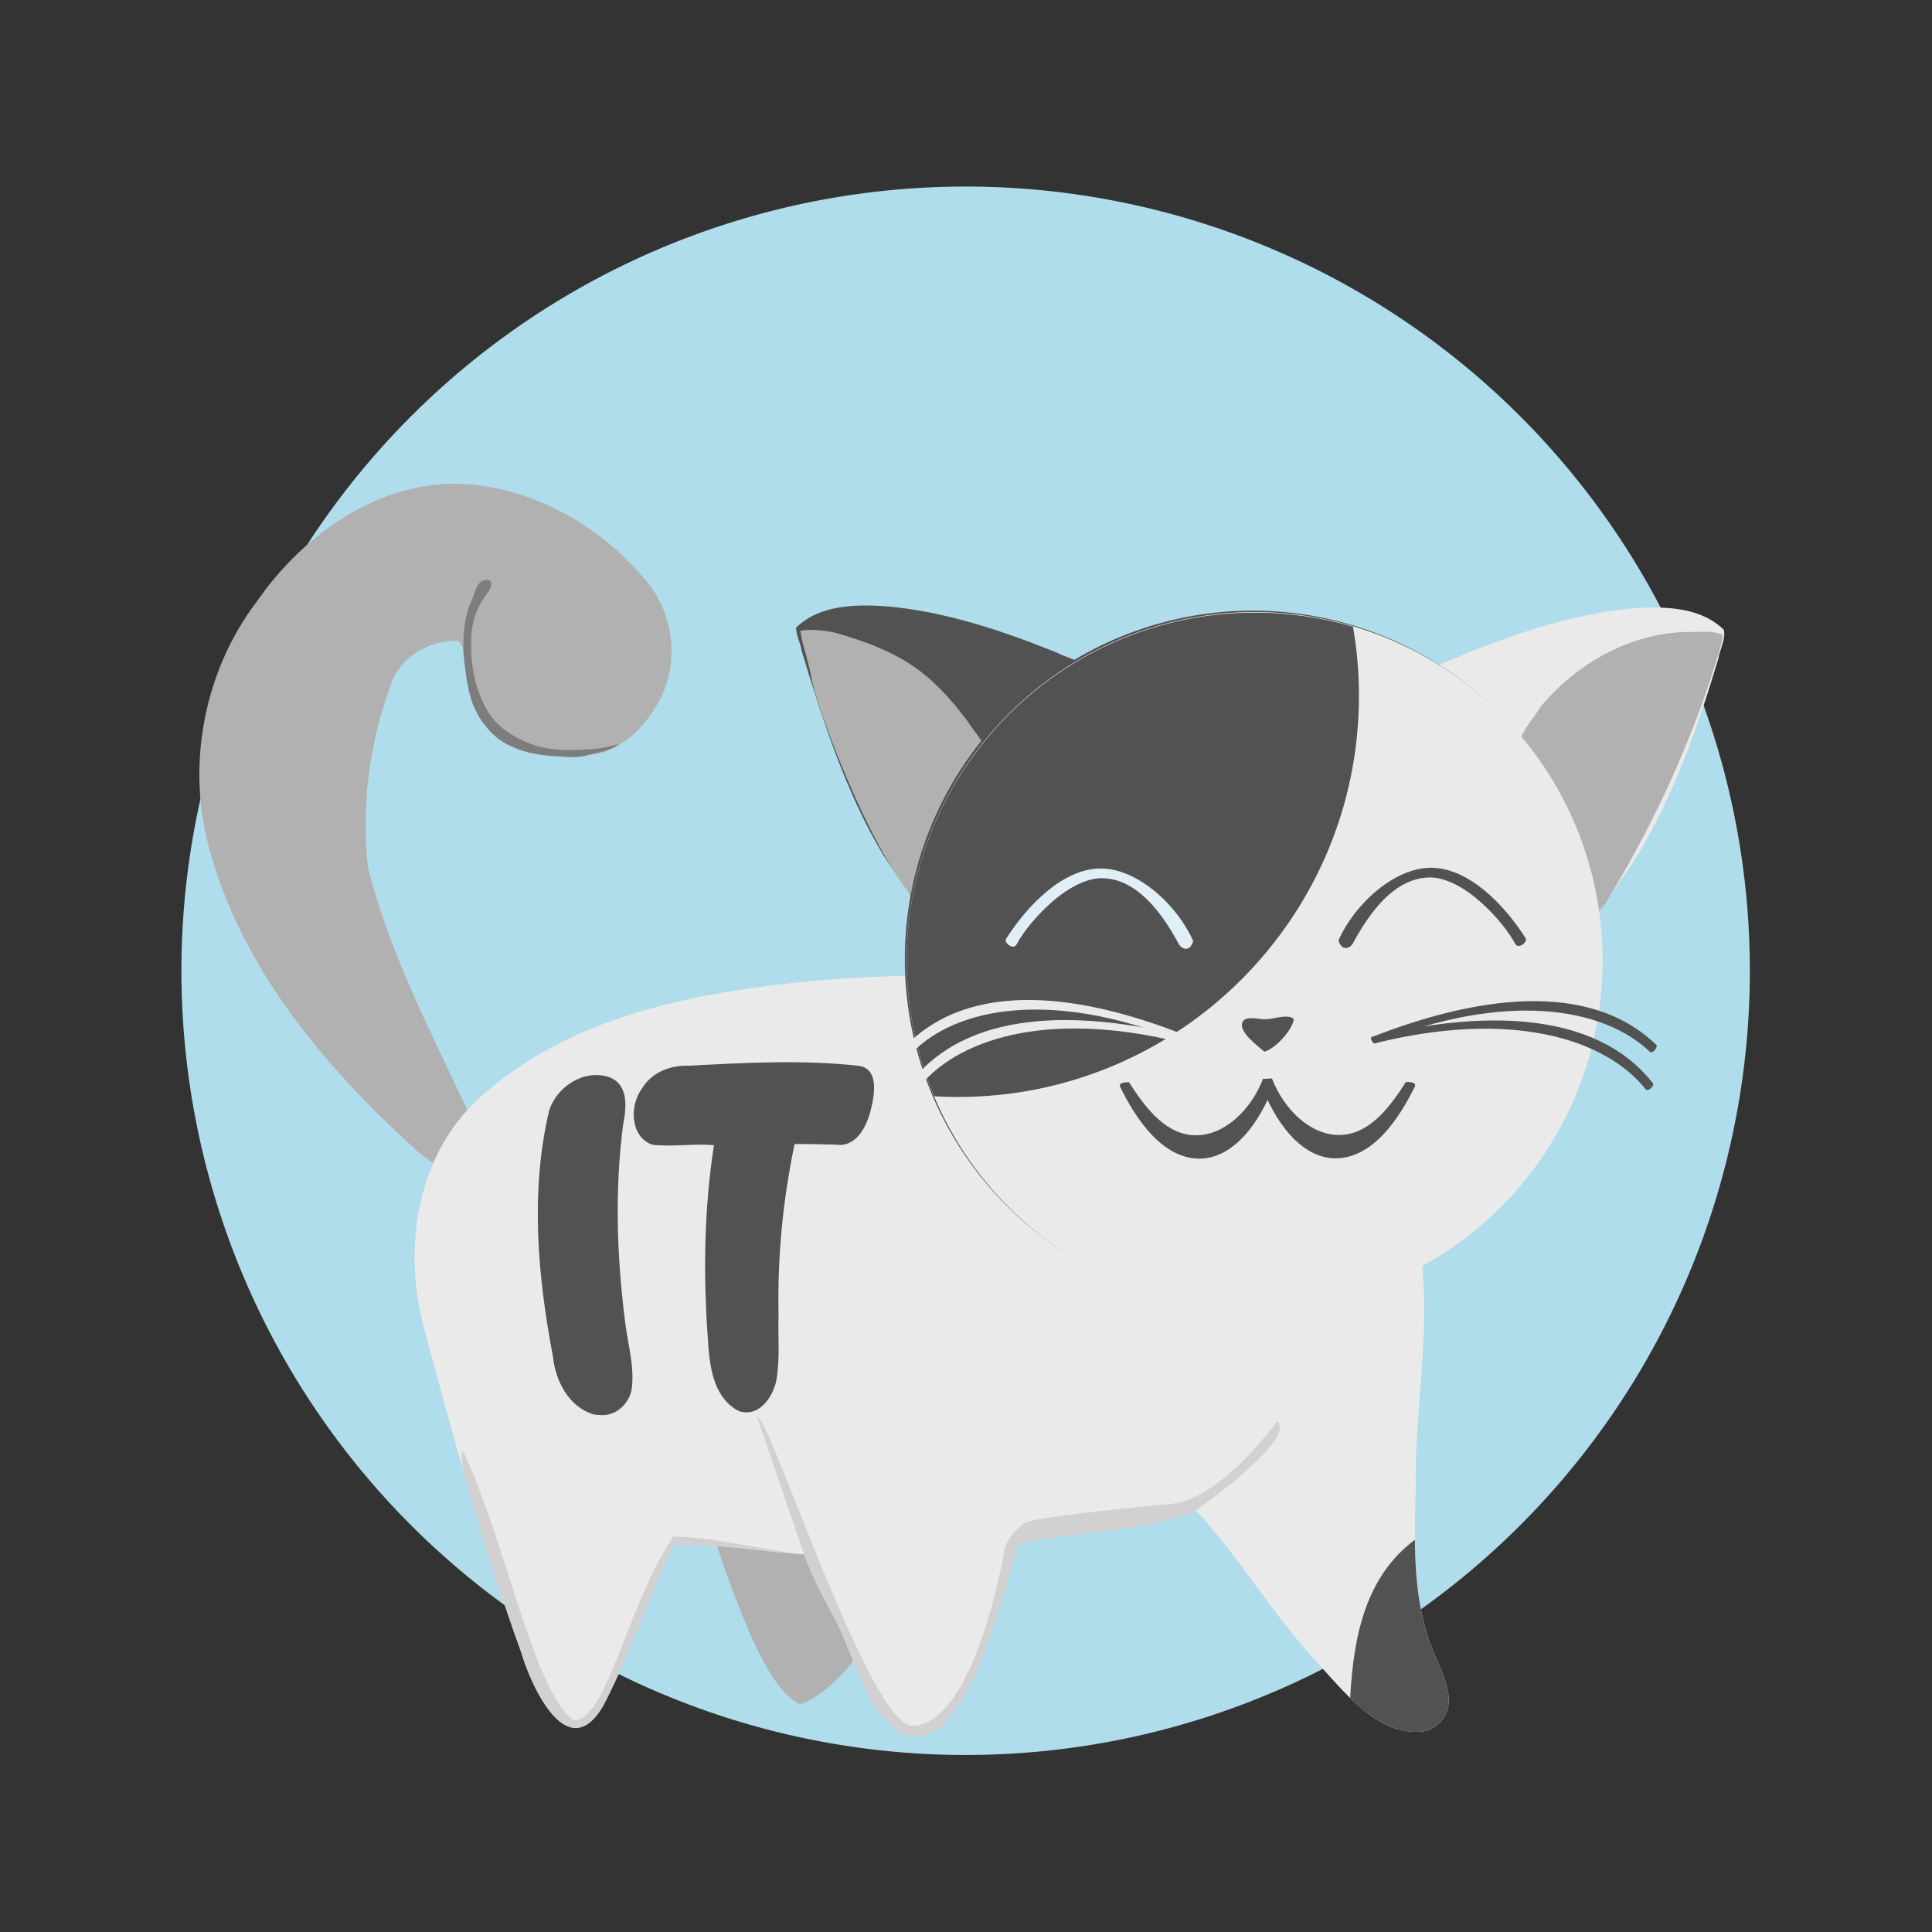 <?xml version="1.0" encoding="UTF-8" standalone="no"?>
<!-- Created with Inkscape (http://www.inkscape.org/) -->

<svg
   xmlns:dc="http://purl.org/dc/elements/1.1/"
   xmlns:cc="http://creativecommons.org/ns#"
   xmlns:rdf="http://www.w3.org/1999/02/22-rdf-syntax-ns#"
   xmlns:svg="http://www.w3.org/2000/svg"
   xmlns="http://www.w3.org/2000/svg"
   xmlns:sodipodi="http://sodipodi.sourceforge.net/DTD/sodipodi-0.dtd"
   xmlns:inkscape="http://www.inkscape.org/namespaces/inkscape"
   sodipodi:docname="ава.svg"
   height="2048"
   width="2048"
   inkscape:version="0.48.4 r9939"
   version="1.1"
   id="svg4548">
  <rect width="100%" height="100%" fill="#333333" stroke="none"/>
  <title
     id="title4099">Аватарка</title>
  <defs
     id="defs4552" />
  <sodipodi:namedview
     pagecolor="#ffffff"
     bordercolor="#666666"
     borderopacity="1"
     objecttolerance="10"
     gridtolerance="10"
     guidetolerance="10"
     inkscape:pageopacity="1"
     inkscape:pageshadow="2"
     inkscape:window-width="1215"
     inkscape:window-height="1000"
     id="namedview4550"
     showgrid="false"
     inkscape:zoom="0.32593203"
     inkscape:cx="988.3872"
     inkscape:cy="985.93148"
     inkscape:window-x="65"
     inkscape:window-y="24"
     inkscape:window-maximized="1"
     inkscape:current-layer="svg4548"
     showguides="true"
     inkscape:guide-bbox="true"
     inkscape:snap-bbox="false"
     showborder="true"
     borderlayer="false"
     inkscape:showpageshadow="true" />
  <g
     inkscape:groupmode="layer"
     id="layer4"
     inkscape:label="Фон"
     style="display:inline">
    <path
       sodipodi:type="arc"
       style="fill:#afddeb;stroke:none;stroke-opacity:1;fill-opacity:1;stroke-width:0.989;stroke-miterlimit:4;stroke-dasharray:none"
       id="path5198"
       sodipodi:cx="981.7998"
       sodipodi:cy="1023.2465"
       sodipodi:rx="822.25732"
       sodipodi:ry="822.25732"
       d="m 1804.057,1023.246 a 822.257,822.257 0 1 1 -1644.515,0 822.257,822.257 0 1 1 1644.515,0 z"
       transform="matrix(1.011,0,0,1.011,31.016,-5.447)" />
  </g>
  <g
     inkscape:groupmode="layer"
     id="layer9"
     inkscape:label="Левая задняя нога"
     style="display:inline">
    <path
       style="fill:#b1b1b1;stroke:none;stroke-width:1px;stroke-linecap:butt;stroke-linejoin:miter;stroke-opacity:1;fill-opacity:1"
       d="m 847.953,1806.385 c 17.642,-3.835 53.118,-36.059 62.13,-54.843 8.628,-27.221 -13.594,-87.806 -44.104,-110.069 -30.511,-22.263 -60.719,-22.353 -107.768,-7.67 21.217,61.855 53.809,156.879 89.743,172.582 z"
       id="path3898"
       inkscape:connector-curvature="0"
       sodipodi:nodetypes="ccccc" />
  </g>
  <g
     inkscape:groupmode="layer"
     id="layer3"
     inkscape:label="Хвост"
     style="display:inline">
    <path
       style="fill:#b1b1b1;fill-opacity:1;stroke:none"
       d="M 442.305,1220.136 C 346.538,1133.476 258.087,1029.747 222.798,902.929 196.837,812.817 215.631,711.994 272.403,637.368 322.121,565.664 403.921,507.552 494.41,513.141 c 75.117,5.611 146.417,46.942 192.849,105.556 30.287,38.03 33.151,94.303 5.336,134.482 -17.51,27.671 -46.563,50.383 -80.829,47.109 -38.099,4.42 -84.222,-3.947 -102.936,-41.589 -20.288,-21.277 -7.06,-64.052 -23.378,-79.421 -31.546,-0.7 -62.917,17.752 -72.022,49.1 -22.166,60.663 -30.553,127.042 -23.421,191.231 22.349,88.599 64.717,170.481 103.405,252.729 13.109,26.265 24.581,58.5 13.39,69.08 -11.191,10.579 -44.763,-3.663 -64.499,-21.281 z"
       id="path5174"
       inkscape:connector-curvature="0"
       sodipodi:nodetypes="cccccccccccczc" />
  </g>
  <g
     inkscape:groupmode="layer"
     id="layer12"
     inkscape:label="Тень от хвоста"
     style="display:inline">
    <path
       style="fill:#7d7d7d;fill-opacity:1;stroke:none;display:inline"
       d="m 515.938,614.562 c -11.121,0.733 -12.036,13.534 -15.863,21.716 -8.023,17.152 -9.304,36.887 -8.848,55.72 3.373,32.391 6.215,58.645 25.883,80.445 17.199,20.906 45.277,27.702 71.152,29.167 11.7,0.626 23.901,2.286 35.082,-1.204 10.025,-3.13 21.875,-3.526 32.723,-11.662 0,0 -16.749,4.569 -25.352,5.138 -21.882,1.445 -44.955,2.818 -65.637,-4.473 -17.547,-6.186 -35.388,-16.518 -45.756,-31.967 -16.463,-24.532 -21.777,-57.023 -19.439,-86.475 1.214,-15.286 7.521,-30.752 17.044,-42.729 3.141,-3.95 7.283,-13.125 -0.989,-13.675 z"
       id="path4095"
       inkscape:connector-curvature="0"
       sodipodi:nodetypes="ccccccccccccc" />
  </g>
  <g
     inkscape:groupmode="layer"
     id="layer8"
     inkscape:label="Тело"
     style="display:inline">
    <path
       style="fill:#eaeaea;stroke:none;stroke-opacity:1;fill-opacity:1"
       d="m 959.917,1839.421 c -41.96,-22.51 -51.549,-76.628 -71.595,-116.715 -8.133,-19.117 -32.145,-74.637 -32.145,-74.637 -46.863,-3.252 -94.737,-11.848 -142.256,-10.172 0,0 -4.999,7.228 -13.82,30.835 -20.758,46.985 -37.163,94.723 -61,140.035 -37.432,63.118 -75.713,-20.256 -86.741,-57.658 -40.631,-112.133 -71.766,-227.971 -102.973,-343.281 -23.22,-86.229 -7.125,-188.134 63.621,-248.229 96.635,-84.927 229.405,-108.416 353.601,-120.339 148.462,-11.727 298.498,-4.695 445.82,16.474 45.728,11.402 101.963,9.003 134.939,47.818 51.196,71.85 55.998,164.937 61.144,250.096 5.212,74.413 -8.939,148.527 -7.784,223.074 -1.463,59.649 -4.149,121.027 20.042,177.074 11.894,27.344 30.044,63.607 -7.502,80.796 -47.869,9.369 -84.021,-36.127 -113.047,-67.849 -48.691,-51.3 -84.526,-113.422 -132.13,-165.337 -60.195,25.085 -182.609,25.501 -189.901,38.372 -6.165,20.387 -39.42,157.527 -81.378,190.678 -10.532,8.349 -23.777,11.342 -36.893,8.966 z"
       id="path3895"
       inkscape:connector-curvature="0"
       sodipodi:nodetypes="ccccccccccccccccccccc" />
  </g>
  <g
     inkscape:groupmode="layer"
     id="layer2"
     inkscape:label="Надпись"
     style="display:inline">
    <path
       style="fill:#525252;stroke:none;stroke-opacity:1;fill-opacity:1"
       d="m 629.087,1499.306 c -26.024,-7.958 -40.155,-35.14 -42.829,-60.741 -16.37,-85.729 -24.353,-175.245 -4.221,-261.048 8.004,-25.706 37.319,-44.63 63.819,-35.674 21.434,8.298 17.929,33.4 14.531,51.393 -8.565,67.015 -6.661,135.183 1.556,202.128 2.295,24.598 10.324,48.926 8.087,73.745 -1.277,18.224 -17.274,33.39 -35.984,30.744 l -2.726,-0.164 -2.232,-0.383 0,0 z m 152.096,-4.552 c -25.638,-15.119 -29.131,-47.779 -30.766,-74.679 -4.995,-68.695 -4.167,-138 6.389,-206.162 -21.732,-1.896 -43.799,1.974 -65.452,-0.466 -23.791,-8.727 -24.038,-41.968 -10.71,-59.801 10.605,-17.349 30.539,-24.795 50.209,-23.937 59.584,-3.221 119.64,-6.448 179.104,0.065 22.143,2.694 17.138,31.374 13.069,46.763 -4.091,17.352 -15.302,39.854 -36.5,36.828 -14.726,-0.416 -29.455,-0.726 -44.188,-0.657 -12.505,59.229 -18.295,119.779 -17.04,180.309 -0.811,23.52 1.72,47.413 -2.377,70.646 -3.87,17.466 -18.331,38.74 -38.915,32.379 l -2.824,-1.292 0,0 z"
       id="path5160"
       inkscape:connector-curvature="0" />
  </g>
  <g
     inkscape:groupmode="layer"
     id="layer1"
     inkscape:label="Голова"
     style="display:inline">
    <g
       inkscape:groupmode="layer"
       id="layer5"
       inkscape:label="Правое ухо"
       style="display:inline">
      <path
         style="fill:#eaeaea;stroke:none;stroke-opacity:1;fill-opacity:1"
         d="m 1513.659,718.64 c 1.351,-14.735 24.853,-17.826 36.484,-24.4 58.705,-23.668 119.756,-44.238 183.197,-49.531 32.276,-1.978 69.357,-1.155 94.013,22.918 2.187,9.336 -4.319,21.156 -5.957,31.088 -21.757,72.443 -47.332,144.621 -86.57,209.646 -10.233,16.679 -22.904,31.734 -32.541,48.732 -5.421,7.88 -27.14,32.142 -24.29,8.319 -9.896,-103.245 -81.024,-190.373 -164.335,-246.772 z"
         id="path5212"
         inkscape:connector-curvature="0" />
      <path
         style="fill:#b1b1b1;stroke:none;stroke-opacity:1;fill-opacity:1"
         d="m 1689.78,967.141 c -10.479,-66.137 -37.205,-120.378 -79.575,-172.15 -3.73,-13.058 16.383,-34.348 22.519,-45.212 37.991,-46.139 94.677,-78.515 155.213,-79.902 12.498,0.615 26.47,-2.282 37.983,3.071 -1.026,15.256 -7.791,29.722 -11.877,44.415 -28.071,85.219 -66.709,166.358 -113.718,242.763 -1.278,1.225 -8.396,9.341 -10.545,7.014 z"
         id="path3076"
         inkscape:connector-curvature="0"
         sodipodi:nodetypes="cccccccc" />
    </g>
    <g
       style="display:inline"
       inkscape:label="Левое ухо"
       id="g3866"
       inkscape:groupmode="layer">
      <path
         inkscape:connector-curvature="0"
         id="path3868"
         d="m 1157.425,716.47 c -1.351,-14.735 -24.853,-17.826 -36.484,-24.4 -58.705,-23.668 -119.756,-44.238 -183.197,-49.531 -32.276,-1.978 -69.357,-1.155 -94.013,22.918 1.068,11.505 4.319,14.105 5.957,24.038 21.757,72.443 47.332,151.672 86.57,216.697 10.233,16.679 22.904,31.734 32.541,48.732 5.421,7.88 27.14,32.142 24.29,8.319 9.896,-103.245 81.024,-190.373 164.335,-246.772 z"
         style="fill:#525252;stroke:none;stroke-opacity:1;fill-opacity:1"
         sodipodi:nodetypes="ccccccccc" />
      <path
         sodipodi:nodetypes="ccccccsc"
         inkscape:connector-curvature="0"
         id="path3870"
         d="m 980.762,959.548 c 10.479,-66.137 20.934,-105.191 63.304,-156.963 3.73,-13.058 -11.502,-26.212 -17.638,-37.076 -40.16,-53.732 -71.898,-75.26 -142.196,-95.089 -10.328,-2.096 -24.842,-3.91 -35.813,-1.81 2.11,14.713 7.249,28.095 10.793,44.957 2.433,22.254 29.848,95.864 56.784,151.887 26.937,56.023 53.396,94.459 64.767,94.094 z"
         style="fill:#b1b1b1;stroke:none;stroke-opacity:1;fill-opacity:1" />
    </g>
    <g
       inkscape:label="Тёмный ободок"
       id="g3023"
       inkscape:groupmode="layer"
       style="display:inline">
      <path
         transform="translate(-16,2.5)"
         d="m 1712.814,1014.237 a 368.814,368.814 0 1 1 -737.627,0 368.814,368.814 0 1 1 737.627,0 z"
         sodipodi:ry="368.81357"
         sodipodi:rx="368.81357"
         sodipodi:cy="1014.2373"
         sodipodi:cx="1344"
         id="path3025"
         style="fill:#525252;fill-opacity:1;stroke:none;display:inline"
         sodipodi:type="arc" />
    </g>
    <g
       inkscape:groupmode="layer"
       id="layer15"
       inkscape:label="Круг"
       style="display:inline">
      <path
         sodipodi:type="arc"
         style="fill:#eaeaea;fill-opacity:1;stroke:none;display:inline"
         id="path5105"
         sodipodi:cx="1344"
         sodipodi:cy="1014.2373"
         sodipodi:rx="368.81357"
         sodipodi:ry="368.81357"
         d="m 1712.814,1014.237 a 368.814,368.814 0 1 1 -737.627,0 368.814,368.814 0 1 1 737.627,0 z"
         transform="translate(-14,4)" />
    </g>
    <g
       inkscape:groupmode="layer"
       id="layer14"
       inkscape:label="Пятно на левой половине головы"
       style="display:inline">
      <path
         style="fill:#525252;fill-opacity:1;display:inline;opacity:1;stroke:none;stroke-opacity:1;stroke-width:1.9;stroke-miterlimit:4;stroke-dasharray:none"
         d="m 1330,649.438 c -203.69,0 -368.812,165.122 -368.812,368.812 0,51.056 10.369,99.658 29.125,143.875 8.273,0.48 16.607,0.719 25,0.719 234.843,0 425.219,-190.376 425.219,-425.219 0,-24.976 -2.15,-49.455 -6.281,-73.25 -33.056,-9.722 -68.046,-14.938 -104.25,-14.938 z"
         id="path4058"
         inkscape:connector-curvature="0" />
    </g>
    <g
       inkscape:groupmode="layer"
       id="layer6"
       inkscape:label="Правый глаз"
       style="display:inline">
      <path
         style="fill:#525252;stroke:none;stroke-width:1px;stroke-linecap:butt;stroke-linejoin:miter;stroke-opacity:1;fill-opacity:1"
         d="m 1434.034,1000.136 c 17.009,-31.661 43.325,-68.766 80.271,-69.966 36.947,-1.2 79.825,47.351 91.661,69.966 3.636,6.948 13.642,-1.872 11.39,-5.424 -22.555,-35.574 -60.089,-74.393 -99.797,-74.847 -39.707,-0.454 -82.366,39.376 -98.712,77.017 3.936,12.623 12.736,7.815 15.186,3.254 z"
         id="path3002"
         inkscape:connector-curvature="0"
         sodipodi:nodetypes="szsszcs" />
    </g>
    <g
       inkscape:label="Левый глаз"
       id="g3053"
       inkscape:groupmode="layer"
       style="display:inline">
      <path
         sodipodi:nodetypes="szsszcs"
         inkscape:connector-curvature="0"
         id="path3055"
         d="m 1249.662,1000.903 c -17.009,-31.661 -43.325,-68.766 -80.271,-69.966 -36.947,-1.2 -79.825,47.351 -91.661,69.966 -3.636,6.948 -13.642,-1.872 -11.39,-5.424 22.555,-35.574 60.089,-74.393 99.797,-74.847 39.707,-0.454 82.366,39.376 98.712,77.017 -3.936,12.623 -12.736,7.815 -15.186,3.254 z"
         style="fill:#e0eff6;stroke:none;stroke-width:1px;stroke-linecap:butt;stroke-linejoin:miter;stroke-opacity:1;fill-opacity:1" />
    </g>
    <g
       inkscape:groupmode="layer"
       id="layer7"
       inkscape:label="Правые усы"
       style="display:inline">
      <path
         style="fill:#525252;stroke:none;stroke-width:1px;stroke-linecap:butt;stroke-linejoin:miter;stroke-opacity:1;fill-opacity:1"
         d="m 1454.102,1099.39 c 107.119,-42.039 228.777,-62.084 301.559,8.136 2.399,2.315 -4.098,9.896 -6.508,7.593 -50.37,-48.135 -154.107,-64.193 -291.254,-9.22 -2.331,0.934 -6.135,-5.591 -3.797,-6.508 z"
         id="path3004"
         inkscape:connector-curvature="0"
         sodipodi:nodetypes="sssss" />
      <path
         sodipodi:nodetypes="sssss"
         inkscape:connector-curvature="0"
         id="path3043"
         d="m 1454.556,1098.988 c 111.86,-27 235.116,-30.227 297.616,49.284 2.06,2.621 -5.413,9.243 -7.485,6.632 -43.316,-54.569 -143.885,-84.658 -287.259,-48.95 -2.437,0.607 -5.313,-6.377 -2.871,-6.966 z"
         style="fill:#525252;stroke:none;stroke-width:1px;stroke-linecap:butt;stroke-linejoin:miter;stroke-opacity:1;fill-opacity:1"
         inkscape:transform-center-x="-145.82678"
         inkscape:transform-center-y="16.123357" />
    </g>
    <g
       inkscape:label="Левые усы"
       id="g3047"
       inkscape:groupmode="layer"
       style="display:inline">
      <path
         sodipodi:nodetypes="sssss"
         inkscape:connector-curvature="0"
         id="path3049"
         d="m 1266.7,1101.613 c -106.264,-44.155 -227.5,-66.61 -301.661,2.153 -2.445,2.267 3.901,9.976 6.357,7.721 51.314,-47.127 155.35,-61.124 291.38,-3.442 2.312,0.981 6.244,-5.468 3.925,-6.432 z"
         style="fill:#eaeaea;stroke:none;stroke-width:1px;stroke-linecap:butt;stroke-linejoin:miter;stroke-opacity:1;fill-opacity:1" />
      <path
         inkscape:transform-center-y="11.956657"
         inkscape:transform-center-x="146.24362"
         style="fill:#eaeaea;stroke:none;stroke-width:1px;stroke-linecap:butt;stroke-linejoin:miter;stroke-opacity:1;fill-opacity:1"
         d="m 1266.254,1101.203 c -111.303,-29.213 -234.47,-34.884 -298.535,43.371 -2.112,2.58 5.228,9.349 7.352,6.779 44.39,-53.699 145.535,-81.787 288.174,-43.243 2.425,0.655 5.438,-6.27 3.009,-6.908 z"
         id="path3051"
         inkscape:connector-curvature="0"
         sodipodi:nodetypes="sssss" />
    </g>
    <g
       inkscape:groupmode="layer"
       id="layer10"
       inkscape:label="Рот"
       style="display:inline">
      <path
         style="fill:#525252;stroke:none;stroke-width:1px;stroke-linecap:butt;stroke-linejoin:miter;stroke-opacity:1;fill-opacity:1"
         d="m 1348.339,1143.322 c 12.458,32.056 39.854,59.478 70.574,59.793 30.72,0.315 52.772,-26.619 71.462,-56.275 4.084,0.234 9.843,-0.015 9.829,4.076 -17.769,36.69 -45.685,76.46 -83.789,76.951 -38.104,0.491 -66.2,-41.373 -79.559,-78.354 0.837,-4.625 6.834,-6.886 11.483,-6.191 z"
         id="path3919"
         inkscape:connector-curvature="0"
         sodipodi:nodetypes="czcczcc" />
      <path
         style="fill:#525252;stroke:none;stroke-width:1px;stroke-linecap:butt;stroke-linejoin:miter;stroke-opacity:1;fill-opacity:1"
         d="m 1338.86,1143.645 c -12.458,32.056 -39.854,59.478 -70.574,59.793 -30.72,0.315 -52.772,-26.619 -71.462,-56.275 -4.084,0.234 -9.843,-0.015 -9.829,4.076 17.769,36.69 45.685,76.46 83.789,76.951 38.104,0.491 66.2,-41.373 79.559,-78.354 -0.837,-4.625 -6.834,-6.886 -11.483,-6.191 z"
         id="path3919-4"
         inkscape:connector-curvature="0"
         sodipodi:nodetypes="czcczcc" />
    </g>
    <g
       inkscape:groupmode="layer"
       id="layer11"
       inkscape:label="Нос"
       style="display:inline">
      <path
         style="fill:#525252;stroke:none;stroke-width:1px;stroke-linecap:butt;stroke-linejoin:miter;stroke-opacity:1;fill-opacity:1"
         d="m 1343.263,1080.39 c 8.832,-0.702 21.821,-5.528 28.188,-0.383 -0.728,10.897 -18.535,30.873 -31.065,34.9 -8.119,-6.903 -28.076,-21.725 -23.203,-31.64 3.723,-7.23 17.247,-2.174 26.079,-2.877 z"
         id="path3948"
         inkscape:connector-curvature="0"
         sodipodi:nodetypes="ccccc" />
    </g>
  </g>
  <g
     style="display:inline"
     inkscape:label="Тень на правой передней ноге"
     id="g4013"
     inkscape:groupmode="layer">
    <path
       style="fill:#d3d0d2;stroke:none;stroke-opacity:1;fill-opacity:1"
       d="m 802.312,1501.094 50.031,146.687 c 7.26,21.977 24.712,54.059 35.969,74.938 20.046,40.087 29.634,94.177 71.594,116.687 13.116,2.376 26.375,-0.589 36.906,-8.937 41.958,-33.151 75.21,-170.3 81.375,-190.688 7.227,-12.755 127.502,-13.296 188.25,-37.719 0,0 108.391,-75.891 87.583,-95.261 -31.553,40.985 -76.356,86.876 -118.333,87.886 0,0 -130.011,11.987 -148.812,19.188 -3.12,1.452 -19.42,15.433 -22.25,29.125 -4.953,31.247 -36.168,182.374 -95.875,186.406 -44.747,7.458 -151.992,-326.483 -166.438,-328.312 z"
       id="path4015"
       inkscape:connector-curvature="0"
       sodipodi:nodetypes="ccccccccccccc" />
  </g>
  <g
     style="display:inline"
     inkscape:label="Тень на правой задней ноге"
     id="g4006"
     inkscape:groupmode="layer">
    <path
       style="fill:#d3d0d2;stroke:none;stroke-opacity:1;fill-opacity:1"
       d="m 491.375,1539.25 c -4.3,-5.441 -0.344,19.656 -0.344,19.656 18.567,64.74 38.463,129.041 61.344,192.188 11.028,37.402 49.287,120.806 86.719,57.687 23.836,-45.312 40.242,-93.077 61,-140.062 8.821,-23.607 13.812,-30.813 13.812,-30.813 45.728,-1.612 91.8,6.254 136.969,9.75 -38.19,-4.161 -94.02,-18.212 -137.125,-18.906 -51.548,77.417 -69.425,195.67 -106.292,194.699 C 564.204,1789.05 535.733,1633.036 491.375,1539.25 z"
       id="path4008"
       inkscape:connector-curvature="0"
       sodipodi:nodetypes="cccccccccc" />
  </g>
  <g
     style="display:inline"
     inkscape:label="Пятно на левой передней ноге"
     id="g3994"
     inkscape:groupmode="layer">
    <path
       style="fill:#525252;stroke:none;stroke-opacity:1;fill-opacity:1"
       d="m 1499.844,1632.188 c -51.266,38.469 -64.821,99.452 -68.531,166.312 l 0.031,1.562 c 22.959,22.387 49.812,40.819 81.937,34.531 37.546,-17.189 19.394,-53.469 7.5,-80.813 -16.732,-38.765 -20.623,-80.064 -20.937,-121.594 z"
       id="path3996"
       inkscape:connector-curvature="0" />
  </g>
</svg>
